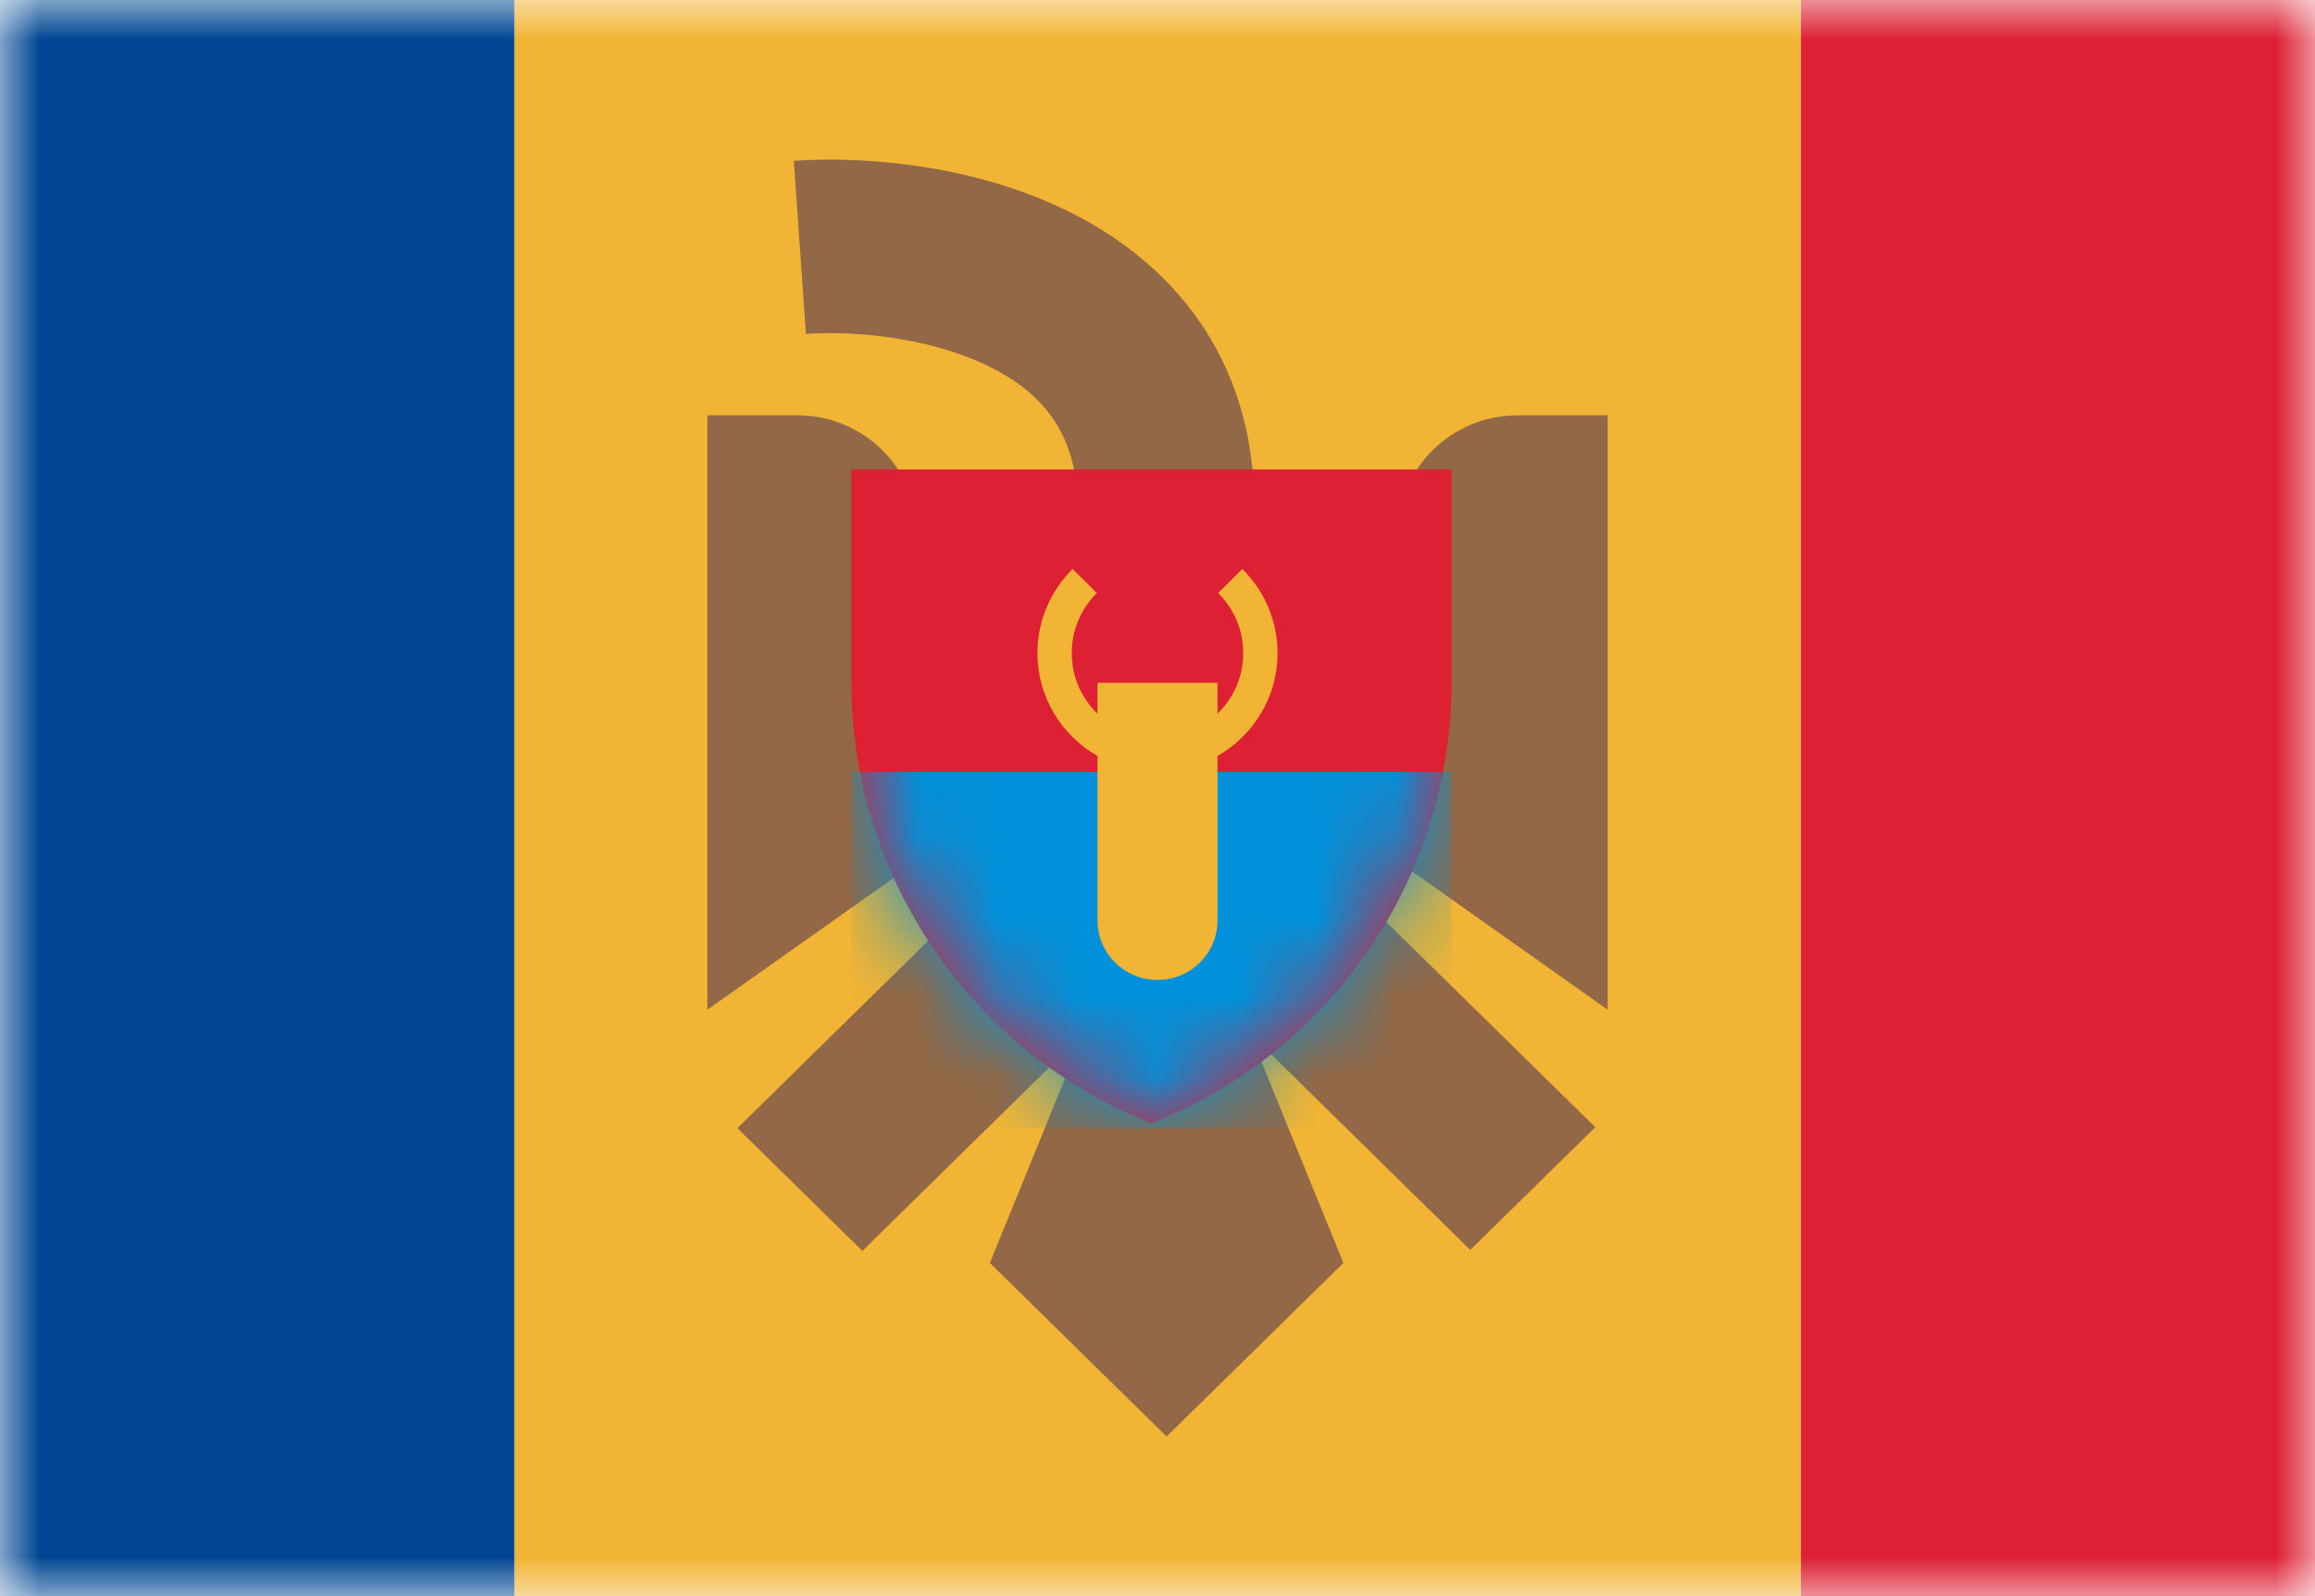 <svg width="29" height="20" viewBox="0 0 29 20" fill="none" xmlns="http://www.w3.org/2000/svg">
<mask id="mask0_11482_6334" style="mask-type:alpha" maskUnits="userSpaceOnUse" x="0" y="0" width="29" height="20">
<rect width="29" height="20" fill="#D9D9D9"/>
</mask>
<g mask="url(#mask0_11482_6334)">
<rect x="29" y="20" width="6.444" height="20" transform="rotate(180 29 20)" fill="#DD2033"/>
<rect x="22.556" y="20" width="16.111" height="20" transform="rotate(180 22.556 20)" fill="#F1B434"/>
<rect x="6.444" y="20" width="6.444" height="20" transform="rotate(180 6.444 20)" fill="#004692"/>
<path d="M10.096 4.184C10.732 4.141 11.664 4.234 12.39 4.592C13.044 4.914 13.499 5.418 13.499 6.362V9.95L9.237 14.136L10.803 15.674L13.568 12.959L12.4 15.825L14.614 18L16.829 15.825L15.658 12.951L18.418 15.662L19.984 14.124L15.722 9.938V6.349H15.714C15.709 4.442 14.638 3.267 13.383 2.648C12.198 2.064 10.837 1.954 9.944 2.015L10.096 4.184Z" fill="#936846"/>
<path d="M8.861 5.204L8.861 12.652L11.493 10.79V6.694C11.493 5.871 10.819 5.204 9.989 5.204H8.861Z" fill="#936846"/>
<path d="M20.139 12.652V5.204H19.011C18.181 5.204 17.507 5.871 17.507 6.694V10.79L20.139 12.652Z" fill="#936846"/>
<path d="M10.665 5.883L18.184 5.883L18.184 8.543C18.184 10.983 16.694 13.177 14.425 14.076C12.156 13.177 10.665 10.983 10.665 8.543L10.665 5.883Z" fill="#DD2033"/>
<mask id="mask1_11482_6334" style="mask-type:alpha" maskUnits="userSpaceOnUse" x="10" y="5" width="9" height="10">
<path d="M10.665 5.883L18.184 5.883L18.184 8.542C18.184 10.983 16.694 13.176 14.425 14.075C12.156 13.176 10.665 10.983 10.665 8.542L10.665 5.883Z" fill="#005EB8"/>
</mask>
<g mask="url(#mask1_11482_6334)">
<path d="M10.665 9.673L18.184 9.673L18.184 14.141L10.665 14.141L10.665 9.673Z" fill="#0091DA"/>
<path d="M15.252 9.473C15.701 9.216 16.004 8.734 16.004 8.183C16.004 7.772 15.835 7.399 15.563 7.13L15.259 7.431C15.454 7.623 15.574 7.889 15.574 8.183C15.574 8.481 15.451 8.75 15.252 8.943L15.252 8.555L13.748 8.555L13.748 8.943C13.549 8.75 13.426 8.481 13.426 8.183C13.426 7.889 13.546 7.623 13.74 7.431L13.437 7.13C13.165 7.399 12.996 7.772 12.996 8.183C12.996 8.734 13.299 9.216 13.748 9.473L13.748 11.534C13.748 11.946 14.085 12.279 14.5 12.279C14.915 12.279 15.252 11.946 15.252 11.534L15.252 9.473Z" fill="#F1B434"/>
<path d="M14.5 6.694L14.506 6.694L14.494 6.694L14.5 6.694Z" fill="#F1B434"/>
</g>
</g>
</svg>
